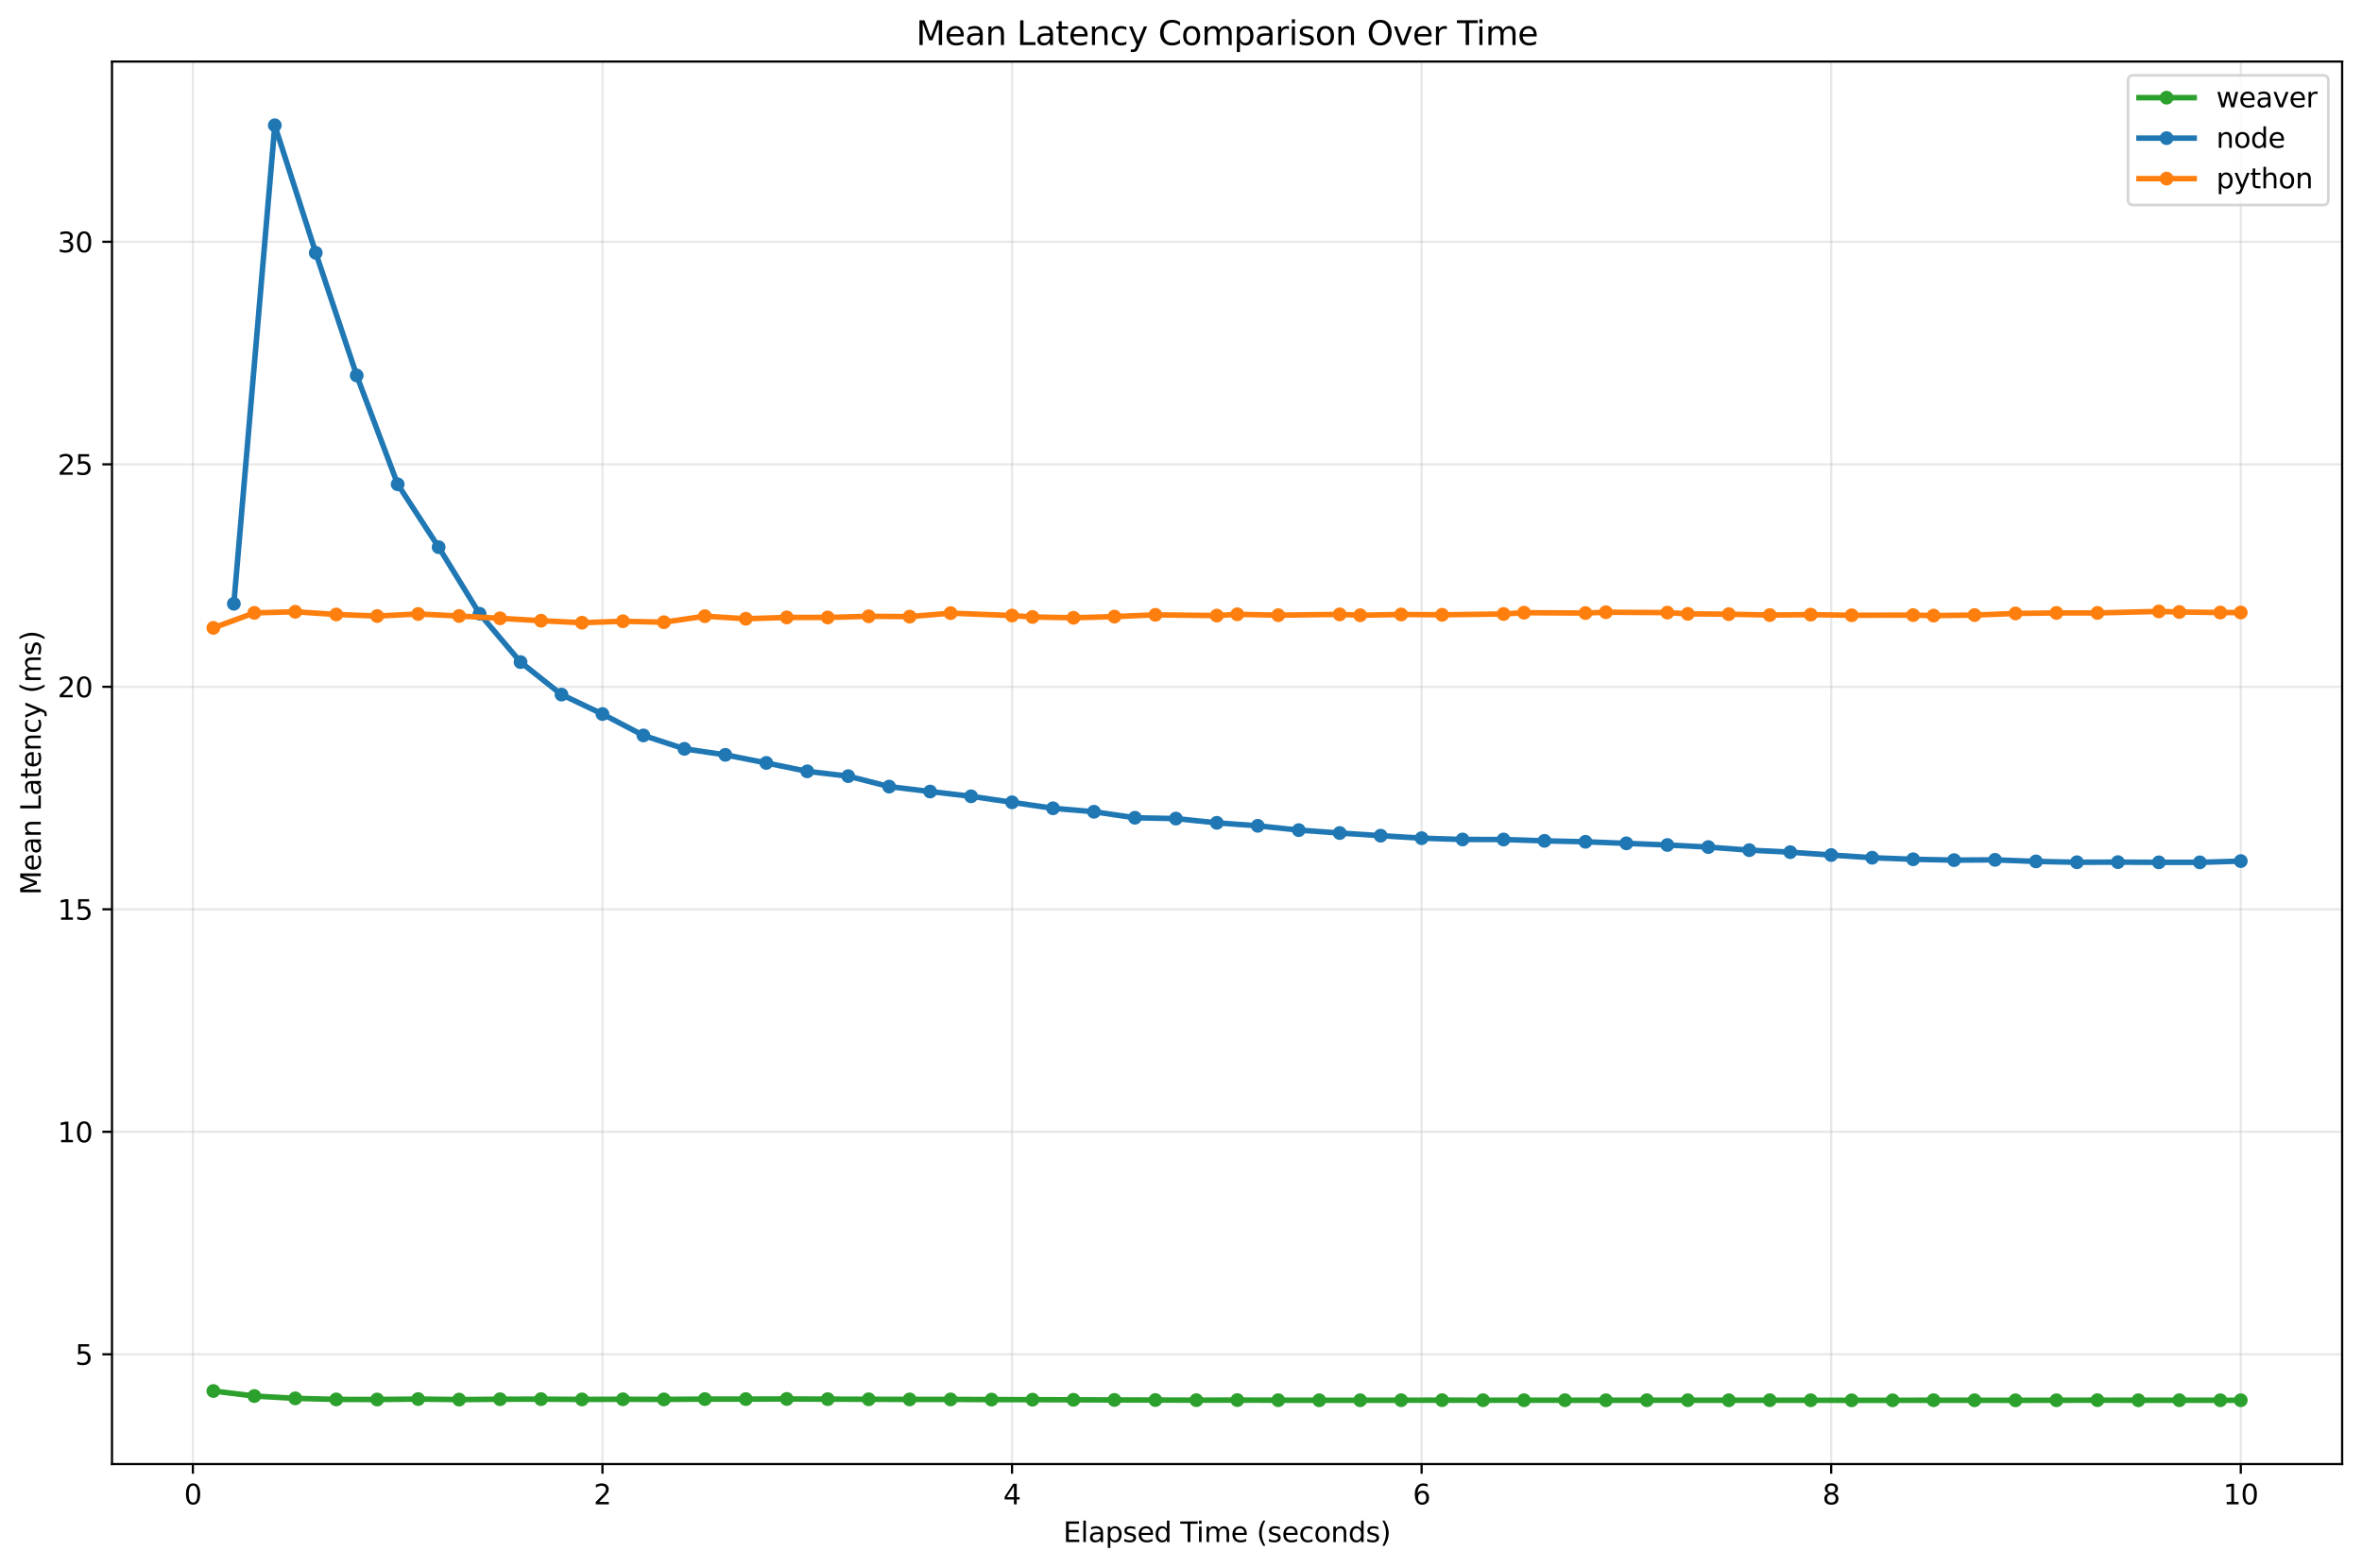 <?xml version="1.0" encoding="utf-8" standalone="no"?>
<!DOCTYPE svg PUBLIC "-//W3C//DTD SVG 1.1//EN"
  "http://www.w3.org/Graphics/SVG/1.1/DTD/svg11.dtd">
<svg xmlns:xlink="http://www.w3.org/1999/xlink" width="856.343pt" height="568.474pt" viewBox="0 0 856.343 568.474" xmlns="http://www.w3.org/2000/svg" version="1.1">
 <defs>
  <style type="text/css">*{stroke-linejoin: round; stroke-linecap: butt}</style>
 </defs>
 <g id="figure_1">
  <g id="patch_1">
   <path d="M 0 568.474 
L 856.343 568.474 
L 856.343 0 
L 0 0 
z
" style="fill: #ffffff"/>
  </g>
  <g id="axes_1">
   <g id="patch_2">
    <path d="M 40.603 530.918 
L 849.143 530.918 
L 849.143 22.318 
L 40.603 22.318 
z
" style="fill: #ffffff"/>
   </g>
   <g id="matplotlib.axis_1">
    <g id="xtick_1">
     <g id="line2d_1">
      <path d="M 69.93 530.918 
L 69.93 22.318 
" clip-path="url(#peacd2a4473)" style="fill: none; stroke: #b0b0b0; stroke-opacity: 0.3; stroke-width: 0.8; stroke-linecap: square"/>
     </g>
     <g id="line2d_2">
      <defs>
       <path id="m775f7260f5" d="M 0 0 
L 0 3.5 
" style="stroke: #000000; stroke-width: 0.8"/>
      </defs>
      <g>
       <use xlink:href="#m775f7260f5" x="69.93" y="530.918" style="stroke: #000000; stroke-width: 0.8"/>
      </g>
     </g>
     <g id="text_1">
      <!-- 0 -->
      <g transform="translate(66.749 545.517) scale(0.1 -0.1)">
       <defs>
        <path id="DejaVuSans-30" d="M 2034 4250 
Q 1547 4250 1301 3770 
Q 1056 3291 1056 2328 
Q 1056 1369 1301 889 
Q 1547 409 2034 409 
Q 2525 409 2770 889 
Q 3016 1369 3016 2328 
Q 3016 3291 2770 3770 
Q 2525 4250 2034 4250 
z
M 2034 4750 
Q 2819 4750 3233 4129 
Q 3647 3509 3647 2328 
Q 3647 1150 3233 529 
Q 2819 -91 2034 -91 
Q 1250 -91 836 529 
Q 422 1150 422 2328 
Q 422 3509 836 4129 
Q 1250 4750 2034 4750 
z
" transform="scale(0.016)"/>
       </defs>
       <use xlink:href="#DejaVuSans-30"/>
      </g>
     </g>
    </g>
    <g id="xtick_2">
     <g id="line2d_3">
      <path d="M 218.423 530.918 
L 218.423 22.318 
" clip-path="url(#peacd2a4473)" style="fill: none; stroke: #b0b0b0; stroke-opacity: 0.3; stroke-width: 0.8; stroke-linecap: square"/>
     </g>
     <g id="line2d_4">
      <g>
       <use xlink:href="#m775f7260f5" x="218.423" y="530.918" style="stroke: #000000; stroke-width: 0.8"/>
      </g>
     </g>
     <g id="text_2">
      <!-- 2 -->
      <g transform="translate(215.241 545.517) scale(0.1 -0.1)">
       <defs>
        <path id="DejaVuSans-32" d="M 1228 531 
L 3431 531 
L 3431 0 
L 469 0 
L 469 531 
Q 828 903 1448 1529 
Q 2069 2156 2228 2338 
Q 2531 2678 2651 2914 
Q 2772 3150 2772 3378 
Q 2772 3750 2511 3984 
Q 2250 4219 1831 4219 
Q 1534 4219 1204 4116 
Q 875 4013 500 3803 
L 500 4441 
Q 881 4594 1212 4672 
Q 1544 4750 1819 4750 
Q 2544 4750 2975 4387 
Q 3406 4025 3406 3419 
Q 3406 3131 3298 2873 
Q 3191 2616 2906 2266 
Q 2828 2175 2409 1742 
Q 1991 1309 1228 531 
z
" transform="scale(0.016)"/>
       </defs>
       <use xlink:href="#DejaVuSans-32"/>
      </g>
     </g>
    </g>
    <g id="xtick_3">
     <g id="line2d_5">
      <path d="M 366.915 530.918 
L 366.915 22.318 
" clip-path="url(#peacd2a4473)" style="fill: none; stroke: #b0b0b0; stroke-opacity: 0.3; stroke-width: 0.8; stroke-linecap: square"/>
     </g>
     <g id="line2d_6">
      <g>
       <use xlink:href="#m775f7260f5" x="366.915" y="530.918" style="stroke: #000000; stroke-width: 0.8"/>
      </g>
     </g>
     <g id="text_3">
      <!-- 4 -->
      <g transform="translate(363.733 545.517) scale(0.1 -0.1)">
       <defs>
        <path id="DejaVuSans-34" d="M 2419 4116 
L 825 1625 
L 2419 1625 
L 2419 4116 
z
M 2253 4666 
L 3047 4666 
L 3047 1625 
L 3713 1625 
L 3713 1100 
L 3047 1100 
L 3047 0 
L 2419 0 
L 2419 1100 
L 313 1100 
L 313 1709 
L 2253 4666 
z
" transform="scale(0.016)"/>
       </defs>
       <use xlink:href="#DejaVuSans-34"/>
      </g>
     </g>
    </g>
    <g id="xtick_4">
     <g id="line2d_7">
      <path d="M 515.407 530.918 
L 515.407 22.318 
" clip-path="url(#peacd2a4473)" style="fill: none; stroke: #b0b0b0; stroke-opacity: 0.3; stroke-width: 0.8; stroke-linecap: square"/>
     </g>
     <g id="line2d_8">
      <g>
       <use xlink:href="#m775f7260f5" x="515.407" y="530.918" style="stroke: #000000; stroke-width: 0.8"/>
      </g>
     </g>
     <g id="text_4">
      <!-- 6 -->
      <g transform="translate(512.226 545.517) scale(0.1 -0.1)">
       <defs>
        <path id="DejaVuSans-36" d="M 2113 2584 
Q 1688 2584 1439 2293 
Q 1191 2003 1191 1497 
Q 1191 994 1439 701 
Q 1688 409 2113 409 
Q 2538 409 2786 701 
Q 3034 994 3034 1497 
Q 3034 2003 2786 2293 
Q 2538 2584 2113 2584 
z
M 3366 4563 
L 3366 3988 
Q 3128 4100 2886 4159 
Q 2644 4219 2406 4219 
Q 1781 4219 1451 3797 
Q 1122 3375 1075 2522 
Q 1259 2794 1537 2939 
Q 1816 3084 2150 3084 
Q 2853 3084 3261 2657 
Q 3669 2231 3669 1497 
Q 3669 778 3244 343 
Q 2819 -91 2113 -91 
Q 1303 -91 875 529 
Q 447 1150 447 2328 
Q 447 3434 972 4092 
Q 1497 4750 2381 4750 
Q 2619 4750 2861 4703 
Q 3103 4656 3366 4563 
z
" transform="scale(0.016)"/>
       </defs>
       <use xlink:href="#DejaVuSans-36"/>
      </g>
     </g>
    </g>
    <g id="xtick_5">
     <g id="line2d_9">
      <path d="M 663.899 530.918 
L 663.899 22.318 
" clip-path="url(#peacd2a4473)" style="fill: none; stroke: #b0b0b0; stroke-opacity: 0.3; stroke-width: 0.8; stroke-linecap: square"/>
     </g>
     <g id="line2d_10">
      <g>
       <use xlink:href="#m775f7260f5" x="663.899" y="530.918" style="stroke: #000000; stroke-width: 0.8"/>
      </g>
     </g>
     <g id="text_5">
      <!-- 8 -->
      <g transform="translate(660.718 545.517) scale(0.1 -0.1)">
       <defs>
        <path id="DejaVuSans-38" d="M 2034 2216 
Q 1584 2216 1326 1975 
Q 1069 1734 1069 1313 
Q 1069 891 1326 650 
Q 1584 409 2034 409 
Q 2484 409 2743 651 
Q 3003 894 3003 1313 
Q 3003 1734 2745 1975 
Q 2488 2216 2034 2216 
z
M 1403 2484 
Q 997 2584 770 2862 
Q 544 3141 544 3541 
Q 544 4100 942 4425 
Q 1341 4750 2034 4750 
Q 2731 4750 3128 4425 
Q 3525 4100 3525 3541 
Q 3525 3141 3298 2862 
Q 3072 2584 2669 2484 
Q 3125 2378 3379 2068 
Q 3634 1759 3634 1313 
Q 3634 634 3220 271 
Q 2806 -91 2034 -91 
Q 1263 -91 848 271 
Q 434 634 434 1313 
Q 434 1759 690 2068 
Q 947 2378 1403 2484 
z
M 1172 3481 
Q 1172 3119 1398 2916 
Q 1625 2713 2034 2713 
Q 2441 2713 2670 2916 
Q 2900 3119 2900 3481 
Q 2900 3844 2670 4047 
Q 2441 4250 2034 4250 
Q 1625 4250 1398 4047 
Q 1172 3844 1172 3481 
z
" transform="scale(0.016)"/>
       </defs>
       <use xlink:href="#DejaVuSans-38"/>
      </g>
     </g>
    </g>
    <g id="xtick_6">
     <g id="line2d_11">
      <path d="M 812.391 530.918 
L 812.391 22.318 
" clip-path="url(#peacd2a4473)" style="fill: none; stroke: #b0b0b0; stroke-opacity: 0.3; stroke-width: 0.8; stroke-linecap: square"/>
     </g>
     <g id="line2d_12">
      <g>
       <use xlink:href="#m775f7260f5" x="812.391" y="530.918" style="stroke: #000000; stroke-width: 0.8"/>
      </g>
     </g>
     <g id="text_6">
      <!-- 10 -->
      <g transform="translate(806.029 545.517) scale(0.1 -0.1)">
       <defs>
        <path id="DejaVuSans-31" d="M 794 531 
L 1825 531 
L 1825 4091 
L 703 3866 
L 703 4441 
L 1819 4666 
L 2450 4666 
L 2450 531 
L 3481 531 
L 3481 0 
L 794 0 
L 794 531 
z
" transform="scale(0.016)"/>
       </defs>
       <use xlink:href="#DejaVuSans-31"/>
       <use xlink:href="#DejaVuSans-30" x="63.623"/>
      </g>
     </g>
    </g>
    <g id="text_7">
     <!-- Elapsed Time (seconds) -->
     <g transform="translate(385.48 559.195) scale(0.1 -0.1)">
      <defs>
       <path id="DejaVuSans-45" d="M 628 4666 
L 3578 4666 
L 3578 4134 
L 1259 4134 
L 1259 2753 
L 3481 2753 
L 3481 2222 
L 1259 2222 
L 1259 531 
L 3634 531 
L 3634 0 
L 628 0 
L 628 4666 
z
" transform="scale(0.016)"/>
       <path id="DejaVuSans-6c" d="M 603 4863 
L 1178 4863 
L 1178 0 
L 603 0 
L 603 4863 
z
" transform="scale(0.016)"/>
       <path id="DejaVuSans-61" d="M 2194 1759 
Q 1497 1759 1228 1600 
Q 959 1441 959 1056 
Q 959 750 1161 570 
Q 1363 391 1709 391 
Q 2188 391 2477 730 
Q 2766 1069 2766 1631 
L 2766 1759 
L 2194 1759 
z
M 3341 1997 
L 3341 0 
L 2766 0 
L 2766 531 
Q 2569 213 2275 61 
Q 1981 -91 1556 -91 
Q 1019 -91 701 211 
Q 384 513 384 1019 
Q 384 1609 779 1909 
Q 1175 2209 1959 2209 
L 2766 2209 
L 2766 2266 
Q 2766 2663 2505 2880 
Q 2244 3097 1772 3097 
Q 1472 3097 1187 3025 
Q 903 2953 641 2809 
L 641 3341 
Q 956 3463 1253 3523 
Q 1550 3584 1831 3584 
Q 2591 3584 2966 3190 
Q 3341 2797 3341 1997 
z
" transform="scale(0.016)"/>
       <path id="DejaVuSans-70" d="M 1159 525 
L 1159 -1331 
L 581 -1331 
L 581 3500 
L 1159 3500 
L 1159 2969 
Q 1341 3281 1617 3432 
Q 1894 3584 2278 3584 
Q 2916 3584 3314 3078 
Q 3713 2572 3713 1747 
Q 3713 922 3314 415 
Q 2916 -91 2278 -91 
Q 1894 -91 1617 61 
Q 1341 213 1159 525 
z
M 3116 1747 
Q 3116 2381 2855 2742 
Q 2594 3103 2138 3103 
Q 1681 3103 1420 2742 
Q 1159 2381 1159 1747 
Q 1159 1113 1420 752 
Q 1681 391 2138 391 
Q 2594 391 2855 752 
Q 3116 1113 3116 1747 
z
" transform="scale(0.016)"/>
       <path id="DejaVuSans-73" d="M 2834 3397 
L 2834 2853 
Q 2591 2978 2328 3040 
Q 2066 3103 1784 3103 
Q 1356 3103 1142 2972 
Q 928 2841 928 2578 
Q 928 2378 1081 2264 
Q 1234 2150 1697 2047 
L 1894 2003 
Q 2506 1872 2764 1633 
Q 3022 1394 3022 966 
Q 3022 478 2636 193 
Q 2250 -91 1575 -91 
Q 1294 -91 989 -36 
Q 684 19 347 128 
L 347 722 
Q 666 556 975 473 
Q 1284 391 1588 391 
Q 1994 391 2212 530 
Q 2431 669 2431 922 
Q 2431 1156 2273 1281 
Q 2116 1406 1581 1522 
L 1381 1569 
Q 847 1681 609 1914 
Q 372 2147 372 2553 
Q 372 3047 722 3315 
Q 1072 3584 1716 3584 
Q 2034 3584 2315 3537 
Q 2597 3491 2834 3397 
z
" transform="scale(0.016)"/>
       <path id="DejaVuSans-65" d="M 3597 1894 
L 3597 1613 
L 953 1613 
Q 991 1019 1311 708 
Q 1631 397 2203 397 
Q 2534 397 2845 478 
Q 3156 559 3463 722 
L 3463 178 
Q 3153 47 2828 -22 
Q 2503 -91 2169 -91 
Q 1331 -91 842 396 
Q 353 884 353 1716 
Q 353 2575 817 3079 
Q 1281 3584 2069 3584 
Q 2775 3584 3186 3129 
Q 3597 2675 3597 1894 
z
M 3022 2063 
Q 3016 2534 2758 2815 
Q 2500 3097 2075 3097 
Q 1594 3097 1305 2825 
Q 1016 2553 972 2059 
L 3022 2063 
z
" transform="scale(0.016)"/>
       <path id="DejaVuSans-64" d="M 2906 2969 
L 2906 4863 
L 3481 4863 
L 3481 0 
L 2906 0 
L 2906 525 
Q 2725 213 2448 61 
Q 2172 -91 1784 -91 
Q 1150 -91 751 415 
Q 353 922 353 1747 
Q 353 2572 751 3078 
Q 1150 3584 1784 3584 
Q 2172 3584 2448 3432 
Q 2725 3281 2906 2969 
z
M 947 1747 
Q 947 1113 1208 752 
Q 1469 391 1925 391 
Q 2381 391 2643 752 
Q 2906 1113 2906 1747 
Q 2906 2381 2643 2742 
Q 2381 3103 1925 3103 
Q 1469 3103 1208 2742 
Q 947 2381 947 1747 
z
" transform="scale(0.016)"/>
       <path id="DejaVuSans-20" transform="scale(0.016)"/>
       <path id="DejaVuSans-54" d="M -19 4666 
L 3928 4666 
L 3928 4134 
L 2272 4134 
L 2272 0 
L 1638 0 
L 1638 4134 
L -19 4134 
L -19 4666 
z
" transform="scale(0.016)"/>
       <path id="DejaVuSans-69" d="M 603 3500 
L 1178 3500 
L 1178 0 
L 603 0 
L 603 3500 
z
M 603 4863 
L 1178 4863 
L 1178 4134 
L 603 4134 
L 603 4863 
z
" transform="scale(0.016)"/>
       <path id="DejaVuSans-6d" d="M 3328 2828 
Q 3544 3216 3844 3400 
Q 4144 3584 4550 3584 
Q 5097 3584 5394 3201 
Q 5691 2819 5691 2113 
L 5691 0 
L 5113 0 
L 5113 2094 
Q 5113 2597 4934 2840 
Q 4756 3084 4391 3084 
Q 3944 3084 3684 2787 
Q 3425 2491 3425 1978 
L 3425 0 
L 2847 0 
L 2847 2094 
Q 2847 2600 2669 2842 
Q 2491 3084 2119 3084 
Q 1678 3084 1418 2786 
Q 1159 2488 1159 1978 
L 1159 0 
L 581 0 
L 581 3500 
L 1159 3500 
L 1159 2956 
Q 1356 3278 1631 3431 
Q 1906 3584 2284 3584 
Q 2666 3584 2933 3390 
Q 3200 3197 3328 2828 
z
" transform="scale(0.016)"/>
       <path id="DejaVuSans-28" d="M 1984 4856 
Q 1566 4138 1362 3434 
Q 1159 2731 1159 2009 
Q 1159 1288 1364 580 
Q 1569 -128 1984 -844 
L 1484 -844 
Q 1016 -109 783 600 
Q 550 1309 550 2009 
Q 550 2706 781 3412 
Q 1013 4119 1484 4856 
L 1984 4856 
z
" transform="scale(0.016)"/>
       <path id="DejaVuSans-63" d="M 3122 3366 
L 3122 2828 
Q 2878 2963 2633 3030 
Q 2388 3097 2138 3097 
Q 1578 3097 1268 2742 
Q 959 2388 959 1747 
Q 959 1106 1268 751 
Q 1578 397 2138 397 
Q 2388 397 2633 464 
Q 2878 531 3122 666 
L 3122 134 
Q 2881 22 2623 -34 
Q 2366 -91 2075 -91 
Q 1284 -91 818 406 
Q 353 903 353 1747 
Q 353 2603 823 3093 
Q 1294 3584 2113 3584 
Q 2378 3584 2631 3529 
Q 2884 3475 3122 3366 
z
" transform="scale(0.016)"/>
       <path id="DejaVuSans-6f" d="M 1959 3097 
Q 1497 3097 1228 2736 
Q 959 2375 959 1747 
Q 959 1119 1226 758 
Q 1494 397 1959 397 
Q 2419 397 2687 759 
Q 2956 1122 2956 1747 
Q 2956 2369 2687 2733 
Q 2419 3097 1959 3097 
z
M 1959 3584 
Q 2709 3584 3137 3096 
Q 3566 2609 3566 1747 
Q 3566 888 3137 398 
Q 2709 -91 1959 -91 
Q 1206 -91 779 398 
Q 353 888 353 1747 
Q 353 2609 779 3096 
Q 1206 3584 1959 3584 
z
" transform="scale(0.016)"/>
       <path id="DejaVuSans-6e" d="M 3513 2113 
L 3513 0 
L 2938 0 
L 2938 2094 
Q 2938 2591 2744 2837 
Q 2550 3084 2163 3084 
Q 1697 3084 1428 2787 
Q 1159 2491 1159 1978 
L 1159 0 
L 581 0 
L 581 3500 
L 1159 3500 
L 1159 2956 
Q 1366 3272 1645 3428 
Q 1925 3584 2291 3584 
Q 2894 3584 3203 3211 
Q 3513 2838 3513 2113 
z
" transform="scale(0.016)"/>
       <path id="DejaVuSans-29" d="M 513 4856 
L 1013 4856 
Q 1481 4119 1714 3412 
Q 1947 2706 1947 2009 
Q 1947 1309 1714 600 
Q 1481 -109 1013 -844 
L 513 -844 
Q 928 -128 1133 580 
Q 1338 1288 1338 2009 
Q 1338 2731 1133 3434 
Q 928 4138 513 4856 
z
" transform="scale(0.016)"/>
      </defs>
      <use xlink:href="#DejaVuSans-45"/>
      <use xlink:href="#DejaVuSans-6c" x="63.184"/>
      <use xlink:href="#DejaVuSans-61" x="90.967"/>
      <use xlink:href="#DejaVuSans-70" x="152.246"/>
      <use xlink:href="#DejaVuSans-73" x="215.723"/>
      <use xlink:href="#DejaVuSans-65" x="267.822"/>
      <use xlink:href="#DejaVuSans-64" x="329.346"/>
      <use xlink:href="#DejaVuSans-20" x="392.822"/>
      <use xlink:href="#DejaVuSans-54" x="424.609"/>
      <use xlink:href="#DejaVuSans-69" x="482.568"/>
      <use xlink:href="#DejaVuSans-6d" x="510.352"/>
      <use xlink:href="#DejaVuSans-65" x="607.764"/>
      <use xlink:href="#DejaVuSans-20" x="669.287"/>
      <use xlink:href="#DejaVuSans-28" x="701.074"/>
      <use xlink:href="#DejaVuSans-73" x="740.088"/>
      <use xlink:href="#DejaVuSans-65" x="792.188"/>
      <use xlink:href="#DejaVuSans-63" x="853.711"/>
      <use xlink:href="#DejaVuSans-6f" x="908.691"/>
      <use xlink:href="#DejaVuSans-6e" x="969.873"/>
      <use xlink:href="#DejaVuSans-64" x="1033.252"/>
      <use xlink:href="#DejaVuSans-73" x="1096.729"/>
      <use xlink:href="#DejaVuSans-29" x="1148.828"/>
     </g>
    </g>
   </g>
   <g id="matplotlib.axis_2">
    <g id="ytick_1">
     <g id="line2d_13">
      <path d="M 40.603 491.114 
L 849.143 491.114 
" clip-path="url(#peacd2a4473)" style="fill: none; stroke: #b0b0b0; stroke-opacity: 0.3; stroke-width: 0.8; stroke-linecap: square"/>
     </g>
     <g id="line2d_14">
      <defs>
       <path id="m2bb0c6f7d8" d="M 0 0 
L -3.5 0 
" style="stroke: #000000; stroke-width: 0.8"/>
      </defs>
      <g>
       <use xlink:href="#m2bb0c6f7d8" x="40.603" y="491.114" style="stroke: #000000; stroke-width: 0.8"/>
      </g>
     </g>
     <g id="text_8">
      <!-- 5 -->
      <g transform="translate(27.241 494.913) scale(0.1 -0.1)">
       <defs>
        <path id="DejaVuSans-35" d="M 691 4666 
L 3169 4666 
L 3169 4134 
L 1269 4134 
L 1269 2991 
Q 1406 3038 1543 3061 
Q 1681 3084 1819 3084 
Q 2600 3084 3056 2656 
Q 3513 2228 3513 1497 
Q 3513 744 3044 326 
Q 2575 -91 1722 -91 
Q 1428 -91 1123 -41 
Q 819 9 494 109 
L 494 744 
Q 775 591 1075 516 
Q 1375 441 1709 441 
Q 2250 441 2565 725 
Q 2881 1009 2881 1497 
Q 2881 1984 2565 2268 
Q 2250 2553 1709 2553 
Q 1456 2553 1204 2497 
Q 953 2441 691 2322 
L 691 4666 
z
" transform="scale(0.016)"/>
       </defs>
       <use xlink:href="#DejaVuSans-35"/>
      </g>
     </g>
    </g>
    <g id="ytick_2">
     <g id="line2d_15">
      <path d="M 40.603 410.428 
L 849.143 410.428 
" clip-path="url(#peacd2a4473)" style="fill: none; stroke: #b0b0b0; stroke-opacity: 0.3; stroke-width: 0.8; stroke-linecap: square"/>
     </g>
     <g id="line2d_16">
      <g>
       <use xlink:href="#m2bb0c6f7d8" x="40.603" y="410.428" style="stroke: #000000; stroke-width: 0.8"/>
      </g>
     </g>
     <g id="text_9">
      <!-- 10 -->
      <g transform="translate(20.878 414.227) scale(0.1 -0.1)">
       <use xlink:href="#DejaVuSans-31"/>
       <use xlink:href="#DejaVuSans-30" x="63.623"/>
      </g>
     </g>
    </g>
    <g id="ytick_3">
     <g id="line2d_17">
      <path d="M 40.603 329.742 
L 849.143 329.742 
" clip-path="url(#peacd2a4473)" style="fill: none; stroke: #b0b0b0; stroke-opacity: 0.3; stroke-width: 0.8; stroke-linecap: square"/>
     </g>
     <g id="line2d_18">
      <g>
       <use xlink:href="#m2bb0c6f7d8" x="40.603" y="329.742" style="stroke: #000000; stroke-width: 0.8"/>
      </g>
     </g>
     <g id="text_10">
      <!-- 15 -->
      <g transform="translate(20.878 333.541) scale(0.1 -0.1)">
       <use xlink:href="#DejaVuSans-31"/>
       <use xlink:href="#DejaVuSans-35" x="63.623"/>
      </g>
     </g>
    </g>
    <g id="ytick_4">
     <g id="line2d_19">
      <path d="M 40.603 249.056 
L 849.143 249.056 
" clip-path="url(#peacd2a4473)" style="fill: none; stroke: #b0b0b0; stroke-opacity: 0.3; stroke-width: 0.8; stroke-linecap: square"/>
     </g>
     <g id="line2d_20">
      <g>
       <use xlink:href="#m2bb0c6f7d8" x="40.603" y="249.056" style="stroke: #000000; stroke-width: 0.8"/>
      </g>
     </g>
     <g id="text_11">
      <!-- 20 -->
      <g transform="translate(20.878 252.855) scale(0.1 -0.1)">
       <use xlink:href="#DejaVuSans-32"/>
       <use xlink:href="#DejaVuSans-30" x="63.623"/>
      </g>
     </g>
    </g>
    <g id="ytick_5">
     <g id="line2d_21">
      <path d="M 40.603 168.37 
L 849.143 168.37 
" clip-path="url(#peacd2a4473)" style="fill: none; stroke: #b0b0b0; stroke-opacity: 0.3; stroke-width: 0.8; stroke-linecap: square"/>
     </g>
     <g id="line2d_22">
      <g>
       <use xlink:href="#m2bb0c6f7d8" x="40.603" y="168.37" style="stroke: #000000; stroke-width: 0.8"/>
      </g>
     </g>
     <g id="text_12">
      <!-- 25 -->
      <g transform="translate(20.878 172.169) scale(0.1 -0.1)">
       <use xlink:href="#DejaVuSans-32"/>
       <use xlink:href="#DejaVuSans-35" x="63.623"/>
      </g>
     </g>
    </g>
    <g id="ytick_6">
     <g id="line2d_23">
      <path d="M 40.603 87.684 
L 849.143 87.684 
" clip-path="url(#peacd2a4473)" style="fill: none; stroke: #b0b0b0; stroke-opacity: 0.3; stroke-width: 0.8; stroke-linecap: square"/>
     </g>
     <g id="line2d_24">
      <g>
       <use xlink:href="#m2bb0c6f7d8" x="40.603" y="87.684" style="stroke: #000000; stroke-width: 0.8"/>
      </g>
     </g>
     <g id="text_13">
      <!-- 30 -->
      <g transform="translate(20.878 91.483) scale(0.1 -0.1)">
       <defs>
        <path id="DejaVuSans-33" d="M 2597 2516 
Q 3050 2419 3304 2112 
Q 3559 1806 3559 1356 
Q 3559 666 3084 287 
Q 2609 -91 1734 -91 
Q 1441 -91 1130 -33 
Q 819 25 488 141 
L 488 750 
Q 750 597 1062 519 
Q 1375 441 1716 441 
Q 2309 441 2620 675 
Q 2931 909 2931 1356 
Q 2931 1769 2642 2001 
Q 2353 2234 1838 2234 
L 1294 2234 
L 1294 2753 
L 1863 2753 
Q 2328 2753 2575 2939 
Q 2822 3125 2822 3475 
Q 2822 3834 2567 4026 
Q 2313 4219 1838 4219 
Q 1578 4219 1281 4162 
Q 984 4106 628 3988 
L 628 4550 
Q 988 4650 1302 4700 
Q 1616 4750 1894 4750 
Q 2613 4750 3031 4423 
Q 3450 4097 3450 3541 
Q 3450 3153 3228 2886 
Q 3006 2619 2597 2516 
z
" transform="scale(0.016)"/>
       </defs>
       <use xlink:href="#DejaVuSans-33"/>
       <use xlink:href="#DejaVuSans-30" x="63.623"/>
      </g>
     </g>
    </g>
    <g id="text_14">
     <!-- Mean Latency (ms) -->
     <g transform="translate(14.798 324.56) rotate(-90) scale(0.1 -0.1)">
      <defs>
       <path id="DejaVuSans-4d" d="M 628 4666 
L 1569 4666 
L 2759 1491 
L 3956 4666 
L 4897 4666 
L 4897 0 
L 4281 0 
L 4281 4097 
L 3078 897 
L 2444 897 
L 1241 4097 
L 1241 0 
L 628 0 
L 628 4666 
z
" transform="scale(0.016)"/>
       <path id="DejaVuSans-4c" d="M 628 4666 
L 1259 4666 
L 1259 531 
L 3531 531 
L 3531 0 
L 628 0 
L 628 4666 
z
" transform="scale(0.016)"/>
       <path id="DejaVuSans-74" d="M 1172 4494 
L 1172 3500 
L 2356 3500 
L 2356 3053 
L 1172 3053 
L 1172 1153 
Q 1172 725 1289 603 
Q 1406 481 1766 481 
L 2356 481 
L 2356 0 
L 1766 0 
Q 1100 0 847 248 
Q 594 497 594 1153 
L 594 3053 
L 172 3053 
L 172 3500 
L 594 3500 
L 594 4494 
L 1172 4494 
z
" transform="scale(0.016)"/>
       <path id="DejaVuSans-79" d="M 2059 -325 
Q 1816 -950 1584 -1140 
Q 1353 -1331 966 -1331 
L 506 -1331 
L 506 -850 
L 844 -850 
Q 1081 -850 1212 -737 
Q 1344 -625 1503 -206 
L 1606 56 
L 191 3500 
L 800 3500 
L 1894 763 
L 2988 3500 
L 3597 3500 
L 2059 -325 
z
" transform="scale(0.016)"/>
      </defs>
      <use xlink:href="#DejaVuSans-4d"/>
      <use xlink:href="#DejaVuSans-65" x="86.279"/>
      <use xlink:href="#DejaVuSans-61" x="147.803"/>
      <use xlink:href="#DejaVuSans-6e" x="209.082"/>
      <use xlink:href="#DejaVuSans-20" x="272.461"/>
      <use xlink:href="#DejaVuSans-4c" x="304.248"/>
      <use xlink:href="#DejaVuSans-61" x="359.961"/>
      <use xlink:href="#DejaVuSans-74" x="421.24"/>
      <use xlink:href="#DejaVuSans-65" x="460.449"/>
      <use xlink:href="#DejaVuSans-6e" x="521.973"/>
      <use xlink:href="#DejaVuSans-63" x="585.352"/>
      <use xlink:href="#DejaVuSans-79" x="640.332"/>
      <use xlink:href="#DejaVuSans-20" x="699.512"/>
      <use xlink:href="#DejaVuSans-28" x="731.299"/>
      <use xlink:href="#DejaVuSans-6d" x="770.312"/>
      <use xlink:href="#DejaVuSans-73" x="867.725"/>
      <use xlink:href="#DejaVuSans-29" x="919.824"/>
     </g>
    </g>
   </g>
   <g id="line2d_25">
    <path d="M 77.355 504.427 
L 92.204 506.251 
L 107.053 507.09 
L 121.903 507.477 
L 136.752 507.509 
L 151.601 507.348 
L 166.45 507.542 
L 181.299 507.413 
L 196.149 507.38 
L 210.998 507.477 
L 225.847 507.429 
L 240.696 507.477 
L 255.546 507.364 
L 270.395 507.364 
L 285.244 507.316 
L 300.093 507.38 
L 314.942 507.429 
L 329.792 507.477 
L 344.641 507.477 
L 359.49 507.542 
L 374.339 507.574 
L 389.189 507.622 
L 404.038 507.671 
L 418.887 507.703 
L 433.736 507.752 
L 448.585 507.719 
L 463.435 507.768 
L 478.284 507.784 
L 493.133 507.784 
L 507.982 507.768 
L 522.832 507.752 
L 537.681 507.768 
L 552.53 507.768 
L 567.379 507.768 
L 582.228 507.784 
L 597.078 507.768 
L 611.927 507.768 
L 626.776 507.784 
L 641.625 507.768 
L 656.475 507.784 
L 671.324 507.8 
L 686.173 507.8 
L 701.022 507.768 
L 715.871 507.784 
L 730.721 507.8 
L 745.57 507.784 
L 760.419 507.752 
L 775.268 507.784 
L 790.117 507.768 
L 804.967 507.784 
L 812.391 507.784 
" clip-path="url(#peacd2a4473)" style="fill: none; stroke: #2ca02c; stroke-width: 2; stroke-linecap: square"/>
    <defs>
     <path id="m383390b4b6" d="M 0 2 
C 0.53 2 1.039 1.789 1.414 1.414 
C 1.789 1.039 2 0.53 2 0 
C 2 -0.53 1.789 -1.039 1.414 -1.414 
C 1.039 -1.789 0.53 -2 0 -2 
C -0.53 -2 -1.039 -1.789 -1.414 -1.414 
C -1.789 -1.039 -2 -0.53 -2 0 
C -2 0.53 -1.789 1.039 -1.414 1.414 
C -1.039 1.789 -0.53 2 0 2 
z
" style="stroke: #2ca02c"/>
    </defs>
    <g clip-path="url(#peacd2a4473)">
     <use xlink:href="#m383390b4b6" x="77.355" y="504.427" style="fill: #2ca02c; stroke: #2ca02c"/>
     <use xlink:href="#m383390b4b6" x="92.204" y="506.251" style="fill: #2ca02c; stroke: #2ca02c"/>
     <use xlink:href="#m383390b4b6" x="107.053" y="507.09" style="fill: #2ca02c; stroke: #2ca02c"/>
     <use xlink:href="#m383390b4b6" x="121.903" y="507.477" style="fill: #2ca02c; stroke: #2ca02c"/>
     <use xlink:href="#m383390b4b6" x="136.752" y="507.509" style="fill: #2ca02c; stroke: #2ca02c"/>
     <use xlink:href="#m383390b4b6" x="151.601" y="507.348" style="fill: #2ca02c; stroke: #2ca02c"/>
     <use xlink:href="#m383390b4b6" x="166.45" y="507.542" style="fill: #2ca02c; stroke: #2ca02c"/>
     <use xlink:href="#m383390b4b6" x="181.299" y="507.413" style="fill: #2ca02c; stroke: #2ca02c"/>
     <use xlink:href="#m383390b4b6" x="196.149" y="507.38" style="fill: #2ca02c; stroke: #2ca02c"/>
     <use xlink:href="#m383390b4b6" x="210.998" y="507.477" style="fill: #2ca02c; stroke: #2ca02c"/>
     <use xlink:href="#m383390b4b6" x="225.847" y="507.429" style="fill: #2ca02c; stroke: #2ca02c"/>
     <use xlink:href="#m383390b4b6" x="240.696" y="507.477" style="fill: #2ca02c; stroke: #2ca02c"/>
     <use xlink:href="#m383390b4b6" x="255.546" y="507.364" style="fill: #2ca02c; stroke: #2ca02c"/>
     <use xlink:href="#m383390b4b6" x="270.395" y="507.364" style="fill: #2ca02c; stroke: #2ca02c"/>
     <use xlink:href="#m383390b4b6" x="285.244" y="507.316" style="fill: #2ca02c; stroke: #2ca02c"/>
     <use xlink:href="#m383390b4b6" x="300.093" y="507.38" style="fill: #2ca02c; stroke: #2ca02c"/>
     <use xlink:href="#m383390b4b6" x="314.942" y="507.429" style="fill: #2ca02c; stroke: #2ca02c"/>
     <use xlink:href="#m383390b4b6" x="329.792" y="507.477" style="fill: #2ca02c; stroke: #2ca02c"/>
     <use xlink:href="#m383390b4b6" x="344.641" y="507.477" style="fill: #2ca02c; stroke: #2ca02c"/>
     <use xlink:href="#m383390b4b6" x="359.49" y="507.542" style="fill: #2ca02c; stroke: #2ca02c"/>
     <use xlink:href="#m383390b4b6" x="374.339" y="507.574" style="fill: #2ca02c; stroke: #2ca02c"/>
     <use xlink:href="#m383390b4b6" x="389.189" y="507.622" style="fill: #2ca02c; stroke: #2ca02c"/>
     <use xlink:href="#m383390b4b6" x="404.038" y="507.671" style="fill: #2ca02c; stroke: #2ca02c"/>
     <use xlink:href="#m383390b4b6" x="418.887" y="507.703" style="fill: #2ca02c; stroke: #2ca02c"/>
     <use xlink:href="#m383390b4b6" x="433.736" y="507.752" style="fill: #2ca02c; stroke: #2ca02c"/>
     <use xlink:href="#m383390b4b6" x="448.585" y="507.719" style="fill: #2ca02c; stroke: #2ca02c"/>
     <use xlink:href="#m383390b4b6" x="463.435" y="507.768" style="fill: #2ca02c; stroke: #2ca02c"/>
     <use xlink:href="#m383390b4b6" x="478.284" y="507.784" style="fill: #2ca02c; stroke: #2ca02c"/>
     <use xlink:href="#m383390b4b6" x="493.133" y="507.784" style="fill: #2ca02c; stroke: #2ca02c"/>
     <use xlink:href="#m383390b4b6" x="507.982" y="507.768" style="fill: #2ca02c; stroke: #2ca02c"/>
     <use xlink:href="#m383390b4b6" x="522.832" y="507.752" style="fill: #2ca02c; stroke: #2ca02c"/>
     <use xlink:href="#m383390b4b6" x="537.681" y="507.768" style="fill: #2ca02c; stroke: #2ca02c"/>
     <use xlink:href="#m383390b4b6" x="552.53" y="507.768" style="fill: #2ca02c; stroke: #2ca02c"/>
     <use xlink:href="#m383390b4b6" x="567.379" y="507.768" style="fill: #2ca02c; stroke: #2ca02c"/>
     <use xlink:href="#m383390b4b6" x="582.228" y="507.784" style="fill: #2ca02c; stroke: #2ca02c"/>
     <use xlink:href="#m383390b4b6" x="597.078" y="507.768" style="fill: #2ca02c; stroke: #2ca02c"/>
     <use xlink:href="#m383390b4b6" x="611.927" y="507.768" style="fill: #2ca02c; stroke: #2ca02c"/>
     <use xlink:href="#m383390b4b6" x="626.776" y="507.784" style="fill: #2ca02c; stroke: #2ca02c"/>
     <use xlink:href="#m383390b4b6" x="641.625" y="507.768" style="fill: #2ca02c; stroke: #2ca02c"/>
     <use xlink:href="#m383390b4b6" x="656.475" y="507.784" style="fill: #2ca02c; stroke: #2ca02c"/>
     <use xlink:href="#m383390b4b6" x="671.324" y="507.8" style="fill: #2ca02c; stroke: #2ca02c"/>
     <use xlink:href="#m383390b4b6" x="686.173" y="507.8" style="fill: #2ca02c; stroke: #2ca02c"/>
     <use xlink:href="#m383390b4b6" x="701.022" y="507.768" style="fill: #2ca02c; stroke: #2ca02c"/>
     <use xlink:href="#m383390b4b6" x="715.871" y="507.784" style="fill: #2ca02c; stroke: #2ca02c"/>
     <use xlink:href="#m383390b4b6" x="730.721" y="507.8" style="fill: #2ca02c; stroke: #2ca02c"/>
     <use xlink:href="#m383390b4b6" x="745.57" y="507.784" style="fill: #2ca02c; stroke: #2ca02c"/>
     <use xlink:href="#m383390b4b6" x="760.419" y="507.752" style="fill: #2ca02c; stroke: #2ca02c"/>
     <use xlink:href="#m383390b4b6" x="775.268" y="507.784" style="fill: #2ca02c; stroke: #2ca02c"/>
     <use xlink:href="#m383390b4b6" x="790.117" y="507.768" style="fill: #2ca02c; stroke: #2ca02c"/>
     <use xlink:href="#m383390b4b6" x="804.967" y="507.784" style="fill: #2ca02c; stroke: #2ca02c"/>
     <use xlink:href="#m383390b4b6" x="812.391" y="507.784" style="fill: #2ca02c; stroke: #2ca02c"/>
    </g>
   </g>
   <g id="line2d_26">
    <path d="M 84.78 218.944 
L 99.629 45.436 
L 114.478 91.686 
L 129.327 136.16 
L 144.176 175.615 
L 159.026 198.417 
L 173.875 222.575 
L 188.724 240.1 
L 203.573 251.88 
L 218.423 258.932 
L 233.272 266.694 
L 248.121 271.551 
L 262.97 273.73 
L 277.819 276.667 
L 292.669 279.716 
L 307.518 281.459 
L 322.367 285.252 
L 337.216 287.043 
L 352.066 288.769 
L 366.915 290.948 
L 381.764 293.11 
L 396.613 294.369 
L 411.462 296.548 
L 426.312 296.854 
L 441.161 298.387 
L 456.01 299.468 
L 470.859 301.034 
L 485.708 302.083 
L 500.558 303.051 
L 515.407 303.955 
L 530.256 304.423 
L 545.105 304.439 
L 559.955 304.923 
L 574.804 305.262 
L 589.653 305.826 
L 604.502 306.424 
L 619.351 307.182 
L 634.201 308.295 
L 649.05 309.022 
L 663.899 310.071 
L 678.748 311.039 
L 693.598 311.604 
L 708.447 311.91 
L 723.296 311.813 
L 738.145 312.378 
L 752.994 312.685 
L 767.844 312.636 
L 782.693 312.717 
L 797.542 312.717 
L 812.391 312.265 
" clip-path="url(#peacd2a4473)" style="fill: none; stroke: #1f77b4; stroke-width: 2; stroke-linecap: square"/>
    <defs>
     <path id="m4d5aada6ea" d="M 0 2 
C 0.53 2 1.039 1.789 1.414 1.414 
C 1.789 1.039 2 0.53 2 0 
C 2 -0.53 1.789 -1.039 1.414 -1.414 
C 1.039 -1.789 0.53 -2 0 -2 
C -0.53 -2 -1.039 -1.789 -1.414 -1.414 
C -1.789 -1.039 -2 -0.53 -2 0 
C -2 0.53 -1.789 1.039 -1.414 1.414 
C -1.039 1.789 -0.53 2 0 2 
z
" style="stroke: #1f77b4"/>
    </defs>
    <g clip-path="url(#peacd2a4473)">
     <use xlink:href="#m4d5aada6ea" x="84.78" y="218.944" style="fill: #1f77b4; stroke: #1f77b4"/>
     <use xlink:href="#m4d5aada6ea" x="99.629" y="45.436" style="fill: #1f77b4; stroke: #1f77b4"/>
     <use xlink:href="#m4d5aada6ea" x="114.478" y="91.686" style="fill: #1f77b4; stroke: #1f77b4"/>
     <use xlink:href="#m4d5aada6ea" x="129.327" y="136.16" style="fill: #1f77b4; stroke: #1f77b4"/>
     <use xlink:href="#m4d5aada6ea" x="144.176" y="175.615" style="fill: #1f77b4; stroke: #1f77b4"/>
     <use xlink:href="#m4d5aada6ea" x="159.026" y="198.417" style="fill: #1f77b4; stroke: #1f77b4"/>
     <use xlink:href="#m4d5aada6ea" x="173.875" y="222.575" style="fill: #1f77b4; stroke: #1f77b4"/>
     <use xlink:href="#m4d5aada6ea" x="188.724" y="240.1" style="fill: #1f77b4; stroke: #1f77b4"/>
     <use xlink:href="#m4d5aada6ea" x="203.573" y="251.88" style="fill: #1f77b4; stroke: #1f77b4"/>
     <use xlink:href="#m4d5aada6ea" x="218.423" y="258.932" style="fill: #1f77b4; stroke: #1f77b4"/>
     <use xlink:href="#m4d5aada6ea" x="233.272" y="266.694" style="fill: #1f77b4; stroke: #1f77b4"/>
     <use xlink:href="#m4d5aada6ea" x="248.121" y="271.551" style="fill: #1f77b4; stroke: #1f77b4"/>
     <use xlink:href="#m4d5aada6ea" x="262.97" y="273.73" style="fill: #1f77b4; stroke: #1f77b4"/>
     <use xlink:href="#m4d5aada6ea" x="277.819" y="276.667" style="fill: #1f77b4; stroke: #1f77b4"/>
     <use xlink:href="#m4d5aada6ea" x="292.669" y="279.716" style="fill: #1f77b4; stroke: #1f77b4"/>
     <use xlink:href="#m4d5aada6ea" x="307.518" y="281.459" style="fill: #1f77b4; stroke: #1f77b4"/>
     <use xlink:href="#m4d5aada6ea" x="322.367" y="285.252" style="fill: #1f77b4; stroke: #1f77b4"/>
     <use xlink:href="#m4d5aada6ea" x="337.216" y="287.043" style="fill: #1f77b4; stroke: #1f77b4"/>
     <use xlink:href="#m4d5aada6ea" x="352.066" y="288.769" style="fill: #1f77b4; stroke: #1f77b4"/>
     <use xlink:href="#m4d5aada6ea" x="366.915" y="290.948" style="fill: #1f77b4; stroke: #1f77b4"/>
     <use xlink:href="#m4d5aada6ea" x="381.764" y="293.11" style="fill: #1f77b4; stroke: #1f77b4"/>
     <use xlink:href="#m4d5aada6ea" x="396.613" y="294.369" style="fill: #1f77b4; stroke: #1f77b4"/>
     <use xlink:href="#m4d5aada6ea" x="411.462" y="296.548" style="fill: #1f77b4; stroke: #1f77b4"/>
     <use xlink:href="#m4d5aada6ea" x="426.312" y="296.854" style="fill: #1f77b4; stroke: #1f77b4"/>
     <use xlink:href="#m4d5aada6ea" x="441.161" y="298.387" style="fill: #1f77b4; stroke: #1f77b4"/>
     <use xlink:href="#m4d5aada6ea" x="456.01" y="299.468" style="fill: #1f77b4; stroke: #1f77b4"/>
     <use xlink:href="#m4d5aada6ea" x="470.859" y="301.034" style="fill: #1f77b4; stroke: #1f77b4"/>
     <use xlink:href="#m4d5aada6ea" x="485.708" y="302.083" style="fill: #1f77b4; stroke: #1f77b4"/>
     <use xlink:href="#m4d5aada6ea" x="500.558" y="303.051" style="fill: #1f77b4; stroke: #1f77b4"/>
     <use xlink:href="#m4d5aada6ea" x="515.407" y="303.955" style="fill: #1f77b4; stroke: #1f77b4"/>
     <use xlink:href="#m4d5aada6ea" x="530.256" y="304.423" style="fill: #1f77b4; stroke: #1f77b4"/>
     <use xlink:href="#m4d5aada6ea" x="545.105" y="304.439" style="fill: #1f77b4; stroke: #1f77b4"/>
     <use xlink:href="#m4d5aada6ea" x="559.955" y="304.923" style="fill: #1f77b4; stroke: #1f77b4"/>
     <use xlink:href="#m4d5aada6ea" x="574.804" y="305.262" style="fill: #1f77b4; stroke: #1f77b4"/>
     <use xlink:href="#m4d5aada6ea" x="589.653" y="305.826" style="fill: #1f77b4; stroke: #1f77b4"/>
     <use xlink:href="#m4d5aada6ea" x="604.502" y="306.424" style="fill: #1f77b4; stroke: #1f77b4"/>
     <use xlink:href="#m4d5aada6ea" x="619.351" y="307.182" style="fill: #1f77b4; stroke: #1f77b4"/>
     <use xlink:href="#m4d5aada6ea" x="634.201" y="308.295" style="fill: #1f77b4; stroke: #1f77b4"/>
     <use xlink:href="#m4d5aada6ea" x="649.05" y="309.022" style="fill: #1f77b4; stroke: #1f77b4"/>
     <use xlink:href="#m4d5aada6ea" x="663.899" y="310.071" style="fill: #1f77b4; stroke: #1f77b4"/>
     <use xlink:href="#m4d5aada6ea" x="678.748" y="311.039" style="fill: #1f77b4; stroke: #1f77b4"/>
     <use xlink:href="#m4d5aada6ea" x="693.598" y="311.604" style="fill: #1f77b4; stroke: #1f77b4"/>
     <use xlink:href="#m4d5aada6ea" x="708.447" y="311.91" style="fill: #1f77b4; stroke: #1f77b4"/>
     <use xlink:href="#m4d5aada6ea" x="723.296" y="311.813" style="fill: #1f77b4; stroke: #1f77b4"/>
     <use xlink:href="#m4d5aada6ea" x="738.145" y="312.378" style="fill: #1f77b4; stroke: #1f77b4"/>
     <use xlink:href="#m4d5aada6ea" x="752.994" y="312.685" style="fill: #1f77b4; stroke: #1f77b4"/>
     <use xlink:href="#m4d5aada6ea" x="767.844" y="312.636" style="fill: #1f77b4; stroke: #1f77b4"/>
     <use xlink:href="#m4d5aada6ea" x="782.693" y="312.717" style="fill: #1f77b4; stroke: #1f77b4"/>
     <use xlink:href="#m4d5aada6ea" x="797.542" y="312.717" style="fill: #1f77b4; stroke: #1f77b4"/>
     <use xlink:href="#m4d5aada6ea" x="812.391" y="312.265" style="fill: #1f77b4; stroke: #1f77b4"/>
    </g>
   </g>
   <g id="line2d_27">
    <path d="M 77.355 227.69 
L 92.204 222.252 
L 107.053 221.848 
L 121.903 222.833 
L 136.752 223.398 
L 151.601 222.655 
L 166.45 223.381 
L 181.299 224.221 
L 196.149 225.092 
L 210.998 225.818 
L 225.847 225.286 
L 240.696 225.641 
L 255.546 223.446 
L 270.395 224.382 
L 285.244 223.898 
L 300.093 223.914 
L 314.942 223.494 
L 329.792 223.607 
L 344.641 222.349 
L 366.915 223.22 
L 374.339 223.736 
L 389.189 224.027 
L 404.038 223.591 
L 418.887 222.962 
L 441.161 223.236 
L 448.585 222.768 
L 463.435 223.091 
L 485.708 222.8 
L 493.133 223.107 
L 507.982 222.833 
L 522.832 222.946 
L 545.105 222.655 
L 552.53 222.187 
L 574.804 222.316 
L 582.228 222.01 
L 604.502 222.155 
L 611.927 222.607 
L 626.776 222.72 
L 641.625 223.043 
L 656.475 222.897 
L 671.324 223.123 
L 693.598 223.059 
L 701.022 223.236 
L 715.871 223.043 
L 730.721 222.462 
L 745.57 222.268 
L 760.419 222.268 
L 782.693 221.719 
L 790.117 221.929 
L 804.967 222.123 
L 812.391 222.123 
" clip-path="url(#peacd2a4473)" style="fill: none; stroke: #ff7f0e; stroke-width: 2; stroke-linecap: square"/>
    <defs>
     <path id="m213a014d15" d="M 0 2 
C 0.53 2 1.039 1.789 1.414 1.414 
C 1.789 1.039 2 0.53 2 0 
C 2 -0.53 1.789 -1.039 1.414 -1.414 
C 1.039 -1.789 0.53 -2 0 -2 
C -0.53 -2 -1.039 -1.789 -1.414 -1.414 
C -1.789 -1.039 -2 -0.53 -2 0 
C -2 0.53 -1.789 1.039 -1.414 1.414 
C -1.039 1.789 -0.53 2 0 2 
z
" style="stroke: #ff7f0e"/>
    </defs>
    <g clip-path="url(#peacd2a4473)">
     <use xlink:href="#m213a014d15" x="77.355" y="227.69" style="fill: #ff7f0e; stroke: #ff7f0e"/>
     <use xlink:href="#m213a014d15" x="92.204" y="222.252" style="fill: #ff7f0e; stroke: #ff7f0e"/>
     <use xlink:href="#m213a014d15" x="107.053" y="221.848" style="fill: #ff7f0e; stroke: #ff7f0e"/>
     <use xlink:href="#m213a014d15" x="121.903" y="222.833" style="fill: #ff7f0e; stroke: #ff7f0e"/>
     <use xlink:href="#m213a014d15" x="136.752" y="223.398" style="fill: #ff7f0e; stroke: #ff7f0e"/>
     <use xlink:href="#m213a014d15" x="151.601" y="222.655" style="fill: #ff7f0e; stroke: #ff7f0e"/>
     <use xlink:href="#m213a014d15" x="166.45" y="223.381" style="fill: #ff7f0e; stroke: #ff7f0e"/>
     <use xlink:href="#m213a014d15" x="181.299" y="224.221" style="fill: #ff7f0e; stroke: #ff7f0e"/>
     <use xlink:href="#m213a014d15" x="196.149" y="225.092" style="fill: #ff7f0e; stroke: #ff7f0e"/>
     <use xlink:href="#m213a014d15" x="210.998" y="225.818" style="fill: #ff7f0e; stroke: #ff7f0e"/>
     <use xlink:href="#m213a014d15" x="225.847" y="225.286" style="fill: #ff7f0e; stroke: #ff7f0e"/>
     <use xlink:href="#m213a014d15" x="240.696" y="225.641" style="fill: #ff7f0e; stroke: #ff7f0e"/>
     <use xlink:href="#m213a014d15" x="255.546" y="223.446" style="fill: #ff7f0e; stroke: #ff7f0e"/>
     <use xlink:href="#m213a014d15" x="270.395" y="224.382" style="fill: #ff7f0e; stroke: #ff7f0e"/>
     <use xlink:href="#m213a014d15" x="285.244" y="223.898" style="fill: #ff7f0e; stroke: #ff7f0e"/>
     <use xlink:href="#m213a014d15" x="300.093" y="223.914" style="fill: #ff7f0e; stroke: #ff7f0e"/>
     <use xlink:href="#m213a014d15" x="314.942" y="223.494" style="fill: #ff7f0e; stroke: #ff7f0e"/>
     <use xlink:href="#m213a014d15" x="329.792" y="223.607" style="fill: #ff7f0e; stroke: #ff7f0e"/>
     <use xlink:href="#m213a014d15" x="344.641" y="222.349" style="fill: #ff7f0e; stroke: #ff7f0e"/>
     <use xlink:href="#m213a014d15" x="366.915" y="223.22" style="fill: #ff7f0e; stroke: #ff7f0e"/>
     <use xlink:href="#m213a014d15" x="374.339" y="223.736" style="fill: #ff7f0e; stroke: #ff7f0e"/>
     <use xlink:href="#m213a014d15" x="389.189" y="224.027" style="fill: #ff7f0e; stroke: #ff7f0e"/>
     <use xlink:href="#m213a014d15" x="404.038" y="223.591" style="fill: #ff7f0e; stroke: #ff7f0e"/>
     <use xlink:href="#m213a014d15" x="418.887" y="222.962" style="fill: #ff7f0e; stroke: #ff7f0e"/>
     <use xlink:href="#m213a014d15" x="441.161" y="223.236" style="fill: #ff7f0e; stroke: #ff7f0e"/>
     <use xlink:href="#m213a014d15" x="448.585" y="222.768" style="fill: #ff7f0e; stroke: #ff7f0e"/>
     <use xlink:href="#m213a014d15" x="463.435" y="223.091" style="fill: #ff7f0e; stroke: #ff7f0e"/>
     <use xlink:href="#m213a014d15" x="485.708" y="222.8" style="fill: #ff7f0e; stroke: #ff7f0e"/>
     <use xlink:href="#m213a014d15" x="493.133" y="223.107" style="fill: #ff7f0e; stroke: #ff7f0e"/>
     <use xlink:href="#m213a014d15" x="507.982" y="222.833" style="fill: #ff7f0e; stroke: #ff7f0e"/>
     <use xlink:href="#m213a014d15" x="522.832" y="222.946" style="fill: #ff7f0e; stroke: #ff7f0e"/>
     <use xlink:href="#m213a014d15" x="545.105" y="222.655" style="fill: #ff7f0e; stroke: #ff7f0e"/>
     <use xlink:href="#m213a014d15" x="552.53" y="222.187" style="fill: #ff7f0e; stroke: #ff7f0e"/>
     <use xlink:href="#m213a014d15" x="574.804" y="222.316" style="fill: #ff7f0e; stroke: #ff7f0e"/>
     <use xlink:href="#m213a014d15" x="582.228" y="222.01" style="fill: #ff7f0e; stroke: #ff7f0e"/>
     <use xlink:href="#m213a014d15" x="604.502" y="222.155" style="fill: #ff7f0e; stroke: #ff7f0e"/>
     <use xlink:href="#m213a014d15" x="611.927" y="222.607" style="fill: #ff7f0e; stroke: #ff7f0e"/>
     <use xlink:href="#m213a014d15" x="626.776" y="222.72" style="fill: #ff7f0e; stroke: #ff7f0e"/>
     <use xlink:href="#m213a014d15" x="641.625" y="223.043" style="fill: #ff7f0e; stroke: #ff7f0e"/>
     <use xlink:href="#m213a014d15" x="656.475" y="222.897" style="fill: #ff7f0e; stroke: #ff7f0e"/>
     <use xlink:href="#m213a014d15" x="671.324" y="223.123" style="fill: #ff7f0e; stroke: #ff7f0e"/>
     <use xlink:href="#m213a014d15" x="693.598" y="223.059" style="fill: #ff7f0e; stroke: #ff7f0e"/>
     <use xlink:href="#m213a014d15" x="701.022" y="223.236" style="fill: #ff7f0e; stroke: #ff7f0e"/>
     <use xlink:href="#m213a014d15" x="715.871" y="223.043" style="fill: #ff7f0e; stroke: #ff7f0e"/>
     <use xlink:href="#m213a014d15" x="730.721" y="222.462" style="fill: #ff7f0e; stroke: #ff7f0e"/>
     <use xlink:href="#m213a014d15" x="745.57" y="222.268" style="fill: #ff7f0e; stroke: #ff7f0e"/>
     <use xlink:href="#m213a014d15" x="760.419" y="222.268" style="fill: #ff7f0e; stroke: #ff7f0e"/>
     <use xlink:href="#m213a014d15" x="782.693" y="221.719" style="fill: #ff7f0e; stroke: #ff7f0e"/>
     <use xlink:href="#m213a014d15" x="790.117" y="221.929" style="fill: #ff7f0e; stroke: #ff7f0e"/>
     <use xlink:href="#m213a014d15" x="804.967" y="222.123" style="fill: #ff7f0e; stroke: #ff7f0e"/>
     <use xlink:href="#m213a014d15" x="812.391" y="222.123" style="fill: #ff7f0e; stroke: #ff7f0e"/>
    </g>
   </g>
   <g id="patch_3">
    <path d="M 40.603 530.918 
L 40.603 22.318 
" style="fill: none; stroke: #000000; stroke-width: 0.8; stroke-linejoin: miter; stroke-linecap: square"/>
   </g>
   <g id="patch_4">
    <path d="M 849.143 530.918 
L 849.143 22.318 
" style="fill: none; stroke: #000000; stroke-width: 0.8; stroke-linejoin: miter; stroke-linecap: square"/>
   </g>
   <g id="patch_5">
    <path d="M 40.603 530.918 
L 849.143 530.918 
" style="fill: none; stroke: #000000; stroke-width: 0.8; stroke-linejoin: miter; stroke-linecap: square"/>
   </g>
   <g id="patch_6">
    <path d="M 40.603 22.318 
L 849.143 22.318 
" style="fill: none; stroke: #000000; stroke-width: 0.8; stroke-linejoin: miter; stroke-linecap: square"/>
   </g>
   <g id="text_15">
    <!-- Mean Latency Comparison Over Time -->
    <g transform="translate(332.143 16.318) scale(0.12 -0.12)">
     <defs>
      <path id="DejaVuSans-43" d="M 4122 4306 
L 4122 3641 
Q 3803 3938 3442 4084 
Q 3081 4231 2675 4231 
Q 1875 4231 1450 3742 
Q 1025 3253 1025 2328 
Q 1025 1406 1450 917 
Q 1875 428 2675 428 
Q 3081 428 3442 575 
Q 3803 722 4122 1019 
L 4122 359 
Q 3791 134 3420 21 
Q 3050 -91 2638 -91 
Q 1578 -91 968 557 
Q 359 1206 359 2328 
Q 359 3453 968 4101 
Q 1578 4750 2638 4750 
Q 3056 4750 3426 4639 
Q 3797 4528 4122 4306 
z
" transform="scale(0.016)"/>
      <path id="DejaVuSans-72" d="M 2631 2963 
Q 2534 3019 2420 3045 
Q 2306 3072 2169 3072 
Q 1681 3072 1420 2755 
Q 1159 2438 1159 1844 
L 1159 0 
L 581 0 
L 581 3500 
L 1159 3500 
L 1159 2956 
Q 1341 3275 1631 3429 
Q 1922 3584 2338 3584 
Q 2397 3584 2469 3576 
Q 2541 3569 2628 3553 
L 2631 2963 
z
" transform="scale(0.016)"/>
      <path id="DejaVuSans-4f" d="M 2522 4238 
Q 1834 4238 1429 3725 
Q 1025 3213 1025 2328 
Q 1025 1447 1429 934 
Q 1834 422 2522 422 
Q 3209 422 3611 934 
Q 4013 1447 4013 2328 
Q 4013 3213 3611 3725 
Q 3209 4238 2522 4238 
z
M 2522 4750 
Q 3503 4750 4090 4092 
Q 4678 3434 4678 2328 
Q 4678 1225 4090 567 
Q 3503 -91 2522 -91 
Q 1538 -91 948 565 
Q 359 1222 359 2328 
Q 359 3434 948 4092 
Q 1538 4750 2522 4750 
z
" transform="scale(0.016)"/>
      <path id="DejaVuSans-76" d="M 191 3500 
L 800 3500 
L 1894 563 
L 2988 3500 
L 3597 3500 
L 2284 0 
L 1503 0 
L 191 3500 
z
" transform="scale(0.016)"/>
     </defs>
     <use xlink:href="#DejaVuSans-4d"/>
     <use xlink:href="#DejaVuSans-65" x="86.279"/>
     <use xlink:href="#DejaVuSans-61" x="147.803"/>
     <use xlink:href="#DejaVuSans-6e" x="209.082"/>
     <use xlink:href="#DejaVuSans-20" x="272.461"/>
     <use xlink:href="#DejaVuSans-4c" x="304.248"/>
     <use xlink:href="#DejaVuSans-61" x="359.961"/>
     <use xlink:href="#DejaVuSans-74" x="421.24"/>
     <use xlink:href="#DejaVuSans-65" x="460.449"/>
     <use xlink:href="#DejaVuSans-6e" x="521.973"/>
     <use xlink:href="#DejaVuSans-63" x="585.352"/>
     <use xlink:href="#DejaVuSans-79" x="640.332"/>
     <use xlink:href="#DejaVuSans-20" x="699.512"/>
     <use xlink:href="#DejaVuSans-43" x="731.299"/>
     <use xlink:href="#DejaVuSans-6f" x="801.123"/>
     <use xlink:href="#DejaVuSans-6d" x="862.305"/>
     <use xlink:href="#DejaVuSans-70" x="959.717"/>
     <use xlink:href="#DejaVuSans-61" x="1023.193"/>
     <use xlink:href="#DejaVuSans-72" x="1084.473"/>
     <use xlink:href="#DejaVuSans-69" x="1125.586"/>
     <use xlink:href="#DejaVuSans-73" x="1153.369"/>
     <use xlink:href="#DejaVuSans-6f" x="1205.469"/>
     <use xlink:href="#DejaVuSans-6e" x="1266.65"/>
     <use xlink:href="#DejaVuSans-20" x="1330.029"/>
     <use xlink:href="#DejaVuSans-4f" x="1361.816"/>
     <use xlink:href="#DejaVuSans-76" x="1440.527"/>
     <use xlink:href="#DejaVuSans-65" x="1499.707"/>
     <use xlink:href="#DejaVuSans-72" x="1561.23"/>
     <use xlink:href="#DejaVuSans-20" x="1602.344"/>
     <use xlink:href="#DejaVuSans-54" x="1634.131"/>
     <use xlink:href="#DejaVuSans-69" x="1692.09"/>
     <use xlink:href="#DejaVuSans-6d" x="1719.873"/>
     <use xlink:href="#DejaVuSans-65" x="1817.285"/>
    </g>
   </g>
   <g id="legend_1">
    <g id="patch_7">
     <path d="M 773.501 74.353 
L 842.143 74.353 
Q 844.143 74.353 844.143 72.353 
L 844.143 29.318 
Q 844.143 27.318 842.143 27.318 
L 773.501 27.318 
Q 771.501 27.318 771.501 29.318 
L 771.501 72.353 
Q 771.501 74.353 773.501 74.353 
z
" style="fill: #ffffff; opacity: 0.8; stroke: #cccccc; stroke-linejoin: miter"/>
    </g>
    <g id="line2d_28">
     <path d="M 775.501 35.417 
L 785.501 35.417 
L 795.501 35.417 
" style="fill: none; stroke: #2ca02c; stroke-width: 2; stroke-linecap: square"/>
     <g>
      <use xlink:href="#m383390b4b6" x="785.501" y="35.417" style="fill: #2ca02c; stroke: #2ca02c"/>
     </g>
    </g>
    <g id="text_16">
     <!-- weaver -->
     <g transform="translate(803.501 38.917) scale(0.1 -0.1)">
      <defs>
       <path id="DejaVuSans-77" d="M 269 3500 
L 844 3500 
L 1563 769 
L 2278 3500 
L 2956 3500 
L 3675 769 
L 4391 3500 
L 4966 3500 
L 4050 0 
L 3372 0 
L 2619 2869 
L 1863 0 
L 1184 0 
L 269 3500 
z
" transform="scale(0.016)"/>
      </defs>
      <use xlink:href="#DejaVuSans-77"/>
      <use xlink:href="#DejaVuSans-65" x="81.787"/>
      <use xlink:href="#DejaVuSans-61" x="143.311"/>
      <use xlink:href="#DejaVuSans-76" x="204.59"/>
      <use xlink:href="#DejaVuSans-65" x="263.77"/>
      <use xlink:href="#DejaVuSans-72" x="325.293"/>
     </g>
    </g>
    <g id="line2d_29">
     <path d="M 775.501 50.095 
L 785.501 50.095 
L 795.501 50.095 
" style="fill: none; stroke: #1f77b4; stroke-width: 2; stroke-linecap: square"/>
     <g>
      <use xlink:href="#m4d5aada6ea" x="785.501" y="50.095" style="fill: #1f77b4; stroke: #1f77b4"/>
     </g>
    </g>
    <g id="text_17">
     <!-- node -->
     <g transform="translate(803.501 53.595) scale(0.1 -0.1)">
      <use xlink:href="#DejaVuSans-6e"/>
      <use xlink:href="#DejaVuSans-6f" x="63.379"/>
      <use xlink:href="#DejaVuSans-64" x="124.561"/>
      <use xlink:href="#DejaVuSans-65" x="188.037"/>
     </g>
    </g>
    <g id="line2d_30">
     <path d="M 775.501 64.773 
L 785.501 64.773 
L 795.501 64.773 
" style="fill: none; stroke: #ff7f0e; stroke-width: 2; stroke-linecap: square"/>
     <g>
      <use xlink:href="#m213a014d15" x="785.501" y="64.773" style="fill: #ff7f0e; stroke: #ff7f0e"/>
     </g>
    </g>
    <g id="text_18">
     <!-- python -->
     <g transform="translate(803.501 68.273) scale(0.1 -0.1)">
      <defs>
       <path id="DejaVuSans-68" d="M 3513 2113 
L 3513 0 
L 2938 0 
L 2938 2094 
Q 2938 2591 2744 2837 
Q 2550 3084 2163 3084 
Q 1697 3084 1428 2787 
Q 1159 2491 1159 1978 
L 1159 0 
L 581 0 
L 581 4863 
L 1159 4863 
L 1159 2956 
Q 1366 3272 1645 3428 
Q 1925 3584 2291 3584 
Q 2894 3584 3203 3211 
Q 3513 2838 3513 2113 
z
" transform="scale(0.016)"/>
      </defs>
      <use xlink:href="#DejaVuSans-70"/>
      <use xlink:href="#DejaVuSans-79" x="63.477"/>
      <use xlink:href="#DejaVuSans-74" x="122.656"/>
      <use xlink:href="#DejaVuSans-68" x="161.865"/>
      <use xlink:href="#DejaVuSans-6f" x="225.244"/>
      <use xlink:href="#DejaVuSans-6e" x="286.426"/>
     </g>
    </g>
   </g>
  </g>
 </g>
 <defs>
  <clipPath id="peacd2a4473">
   <rect x="40.603" y="22.318" width="808.54" height="508.6"/>
  </clipPath>
 </defs>
</svg>
